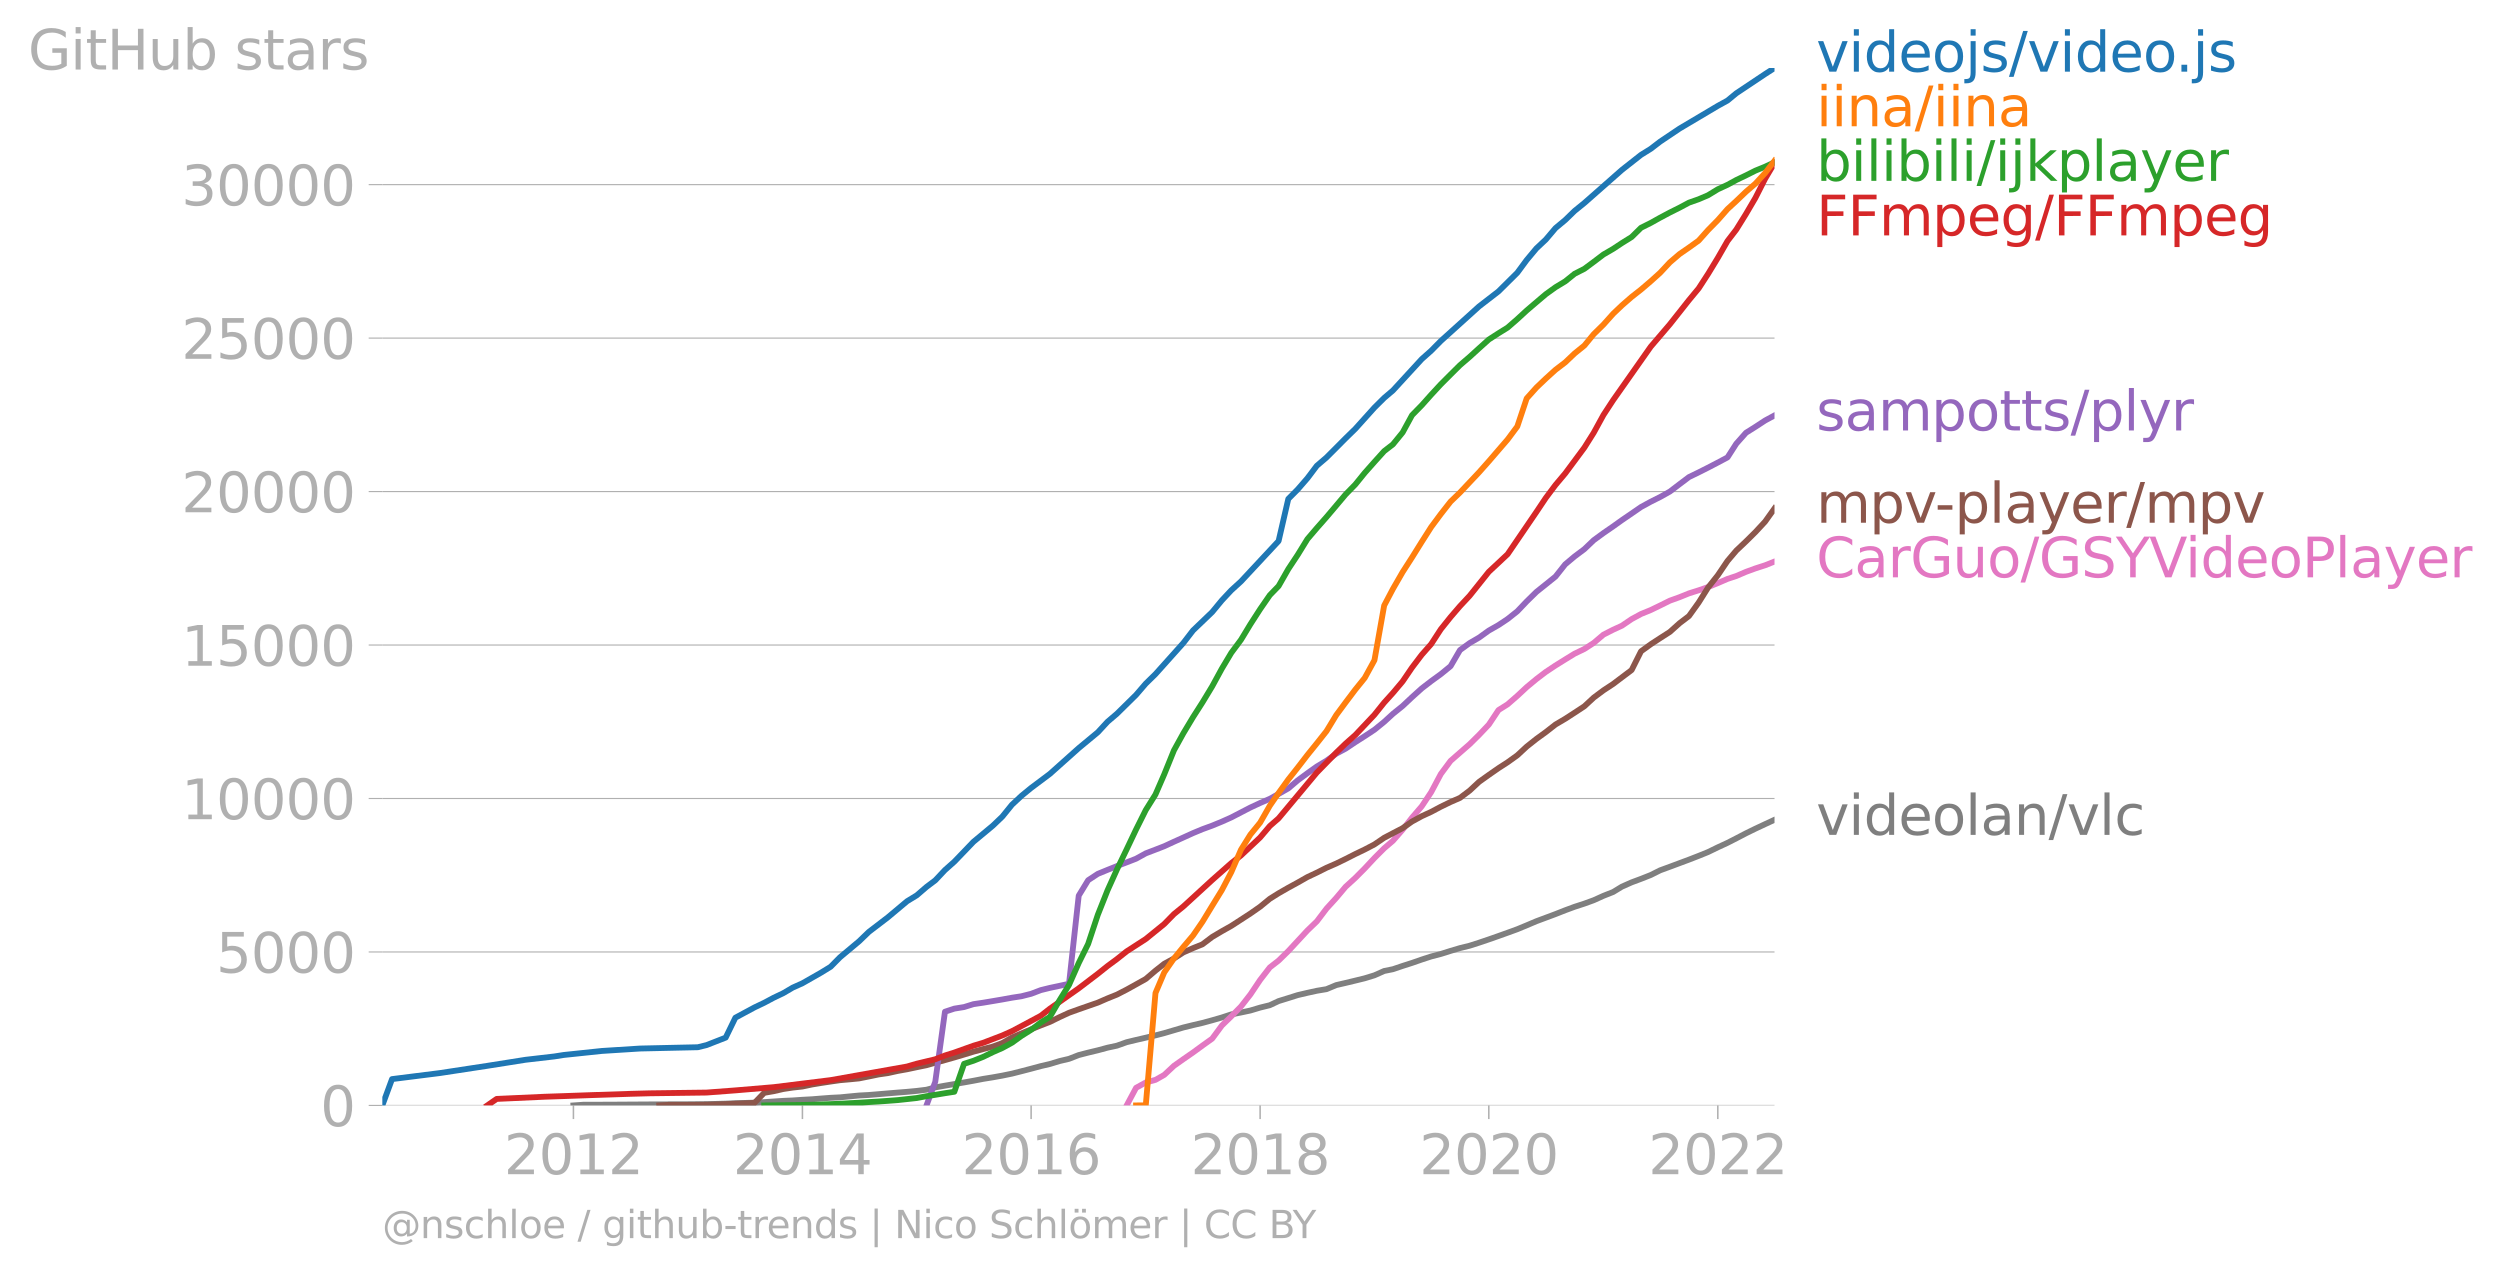 <svg xmlns:xlink="http://www.w3.org/1999/xlink" width="855.057" height="436.118" viewBox="0 0 641.293 327.089" xmlns="http://www.w3.org/2000/svg"><defs><style>*{stroke-linejoin:round;stroke-linecap:butt}</style></defs><g id="figure_1"><path d="M0 327.089h641.293V0H0v327.089z" style="fill:none" id="patch_1"/><g id="axes_1"><path d="M98.073 283.562h357.12V17.45H98.073v266.112z" style="fill:none" id="patch_2"/><g id="matplotlib.axis_1"><g id="xtick_1"><g id="line2d_1"><defs><path id="m4d1b14b5d2" d="M0 0v3.5" style="stroke:#b0b0b0;stroke-width:.4"/></defs><use xlink:href="#m4d1b14b5d2" x="147.093" y="283.562" style="fill:#b0b0b0;stroke:#b0b0b0;stroke-width:.4"/></g><g style="fill:#b0b0b0" transform="matrix(.14 0 0 -.14 129.278 301.2)" id="text_1"><defs><path id="DejaVuSans-32" d="M1228 531h2203V0H469v531q359 372 979 998 621 627 780 809 303 340 423 576 121 236 121 464 0 372-261 606-261 235-680 235-297 0-627-103-329-103-704-313v638q381 153 712 231 332 78 607 78 725 0 1156-363 431-362 431-968 0-288-108-546-107-257-392-607-78-91-497-524-418-433-1181-1211z" transform="scale(.016)"/><path id="DejaVuSans-30" d="M2034 4250q-487 0-733-480-245-479-245-1442 0-959 245-1439 246-480 733-480 491 0 736 480 246 480 246 1439 0 963-246 1442-245 480-736 480zm0 500q785 0 1199-621 414-620 414-1801 0-1178-414-1799Q2819-91 2034-91q-784 0-1198 620-414 621-414 1799 0 1181 414 1801 414 621 1198 621z" transform="scale(.016)"/><path id="DejaVuSans-31" d="M794 531h1031v3560L703 3866v575l1116 225h631V531h1031V0H794v531z" transform="scale(.016)"/></defs><use xlink:href="#DejaVuSans-32"/><use xlink:href="#DejaVuSans-30" x="63.623"/><use xlink:href="#DejaVuSans-31" x="127.246"/><use xlink:href="#DejaVuSans-32" x="190.869"/></g></g><g id="xtick_2"><use xlink:href="#m4d1b14b5d2" x="205.836" y="283.562" style="fill:#b0b0b0;stroke:#b0b0b0;stroke-width:.4" id="line2d_2"/><g style="fill:#b0b0b0" transform="matrix(.14 0 0 -.14 188.02 301.2)" id="text_2"><defs><path id="DejaVuSans-34" d="M2419 4116 825 1625h1594v2491zm-166 550h794V1625h666v-525h-666V0h-628v1100H313v609l1940 2957z" transform="scale(.016)"/></defs><use xlink:href="#DejaVuSans-32"/><use xlink:href="#DejaVuSans-30" x="63.623"/><use xlink:href="#DejaVuSans-31" x="127.246"/><use xlink:href="#DejaVuSans-34" x="190.869"/></g></g><g id="xtick_3"><use xlink:href="#m4d1b14b5d2" x="264.499" y="283.562" style="fill:#b0b0b0;stroke:#b0b0b0;stroke-width:.4" id="line2d_3"/><g style="fill:#b0b0b0" transform="matrix(.14 0 0 -.14 246.684 301.2)" id="text_3"><defs><path id="DejaVuSans-36" d="M2113 2584q-425 0-674-291-248-290-248-796 0-503 248-796 249-292 674-292t673 292q248 293 248 796 0 506-248 796-248 291-673 291zm1253 1979v-575q-238 112-480 171-242 60-480 60-625 0-955-422-329-422-376-1275 184 272 462 417 279 145 613 145 703 0 1111-427 408-426 408-1160 0-719-425-1154Q2819-91 2113-91q-810 0-1238 620-428 621-428 1799 0 1106 525 1764t1409 658q238 0 480-47t505-140z" transform="scale(.016)"/></defs><use xlink:href="#DejaVuSans-32"/><use xlink:href="#DejaVuSans-30" x="63.623"/><use xlink:href="#DejaVuSans-31" x="127.246"/><use xlink:href="#DejaVuSans-36" x="190.869"/></g></g><g id="xtick_4"><use xlink:href="#m4d1b14b5d2" x="323.242" y="283.562" style="fill:#b0b0b0;stroke:#b0b0b0;stroke-width:.4" id="line2d_4"/><g style="fill:#b0b0b0" transform="matrix(.14 0 0 -.14 305.427 301.2)" id="text_4"><defs><path id="DejaVuSans-38" d="M2034 2216q-450 0-708-241-257-241-257-662 0-422 257-663 258-241 708-241t709 242q260 243 260 662 0 421-258 662-257 241-711 241zm-631 268q-406 100-633 378-226 279-226 679 0 559 398 884 399 325 1092 325 697 0 1094-325t397-884q0-400-227-679-226-278-629-378 456-106 710-416 255-309 255-755 0-679-414-1042Q2806-91 2034-91q-771 0-1186 362-414 363-414 1042 0 446 256 755 257 310 713 416zm-231 997q0-362 226-565 227-203 636-203 407 0 636 203 230 203 230 565 0 363-230 566-229 203-636 203-409 0-636-203-226-203-226-566z" transform="scale(.016)"/></defs><use xlink:href="#DejaVuSans-32"/><use xlink:href="#DejaVuSans-30" x="63.623"/><use xlink:href="#DejaVuSans-31" x="127.246"/><use xlink:href="#DejaVuSans-38" x="190.869"/></g></g><g id="xtick_5"><use xlink:href="#m4d1b14b5d2" x="381.905" y="283.562" style="fill:#b0b0b0;stroke:#b0b0b0;stroke-width:.4" id="line2d_5"/><g style="fill:#b0b0b0" transform="matrix(.14 0 0 -.14 364.09 301.2)" id="text_5"><use xlink:href="#DejaVuSans-32"/><use xlink:href="#DejaVuSans-30" x="63.623"/><use xlink:href="#DejaVuSans-32" x="127.246"/><use xlink:href="#DejaVuSans-30" x="190.869"/></g></g><g id="xtick_6"><use xlink:href="#m4d1b14b5d2" x="440.648" y="283.562" style="fill:#b0b0b0;stroke:#b0b0b0;stroke-width:.4" id="line2d_6"/><g style="fill:#b0b0b0" transform="matrix(.14 0 0 -.14 422.833 301.2)" id="text_6"><use xlink:href="#DejaVuSans-32"/><use xlink:href="#DejaVuSans-30" x="63.623"/><use xlink:href="#DejaVuSans-32" x="127.246"/><use xlink:href="#DejaVuSans-32" x="190.869"/></g></g></g><g id="matplotlib.axis_2"><g id="ytick_1"><path d="M98.073 283.562h357.12" clip-path="url(#p87bb32512f)" style="fill:none;stroke:#b0b0b0;stroke-width:.3;stroke-linecap:square" id="line2d_7"/><g id="line2d_8"><defs><path id="m53b99fa583" d="M0 0h-3.5" style="stroke:#b0b0b0;stroke-width:.3"/></defs><use xlink:href="#m53b99fa583" x="98.073" y="283.562" style="fill:#b0b0b0;stroke:#b0b0b0;stroke-width:.3"/></g><use xlink:href="#DejaVuSans-30" style="fill:#b0b0b0" transform="matrix(.14 0 0 -.14 82.166 288.88)" id="text_7"/></g><g id="ytick_2"><path d="M98.073 244.195h357.12" clip-path="url(#p87bb32512f)" style="fill:none;stroke:#b0b0b0;stroke-width:.3;stroke-linecap:square" id="line2d_9"/><use xlink:href="#m53b99fa583" x="98.073" y="244.195" style="fill:#b0b0b0;stroke:#b0b0b0;stroke-width:.3" id="line2d_10"/><g style="fill:#b0b0b0" transform="matrix(.14 0 0 -.14 55.443 249.514)" id="text_8"><defs><path id="DejaVuSans-35" d="M691 4666h2478v-532H1269V2991q137 47 274 70 138 23 276 23 781 0 1237-428 457-428 457-1159 0-753-469-1171Q2575-91 1722-91q-294 0-599 50Q819 9 494 109v635q281-153 581-228t634-75q541 0 856 284 316 284 316 772 0 487-316 771-315 285-856 285-253 0-505-56-251-56-513-175v2344z" transform="scale(.016)"/></defs><use xlink:href="#DejaVuSans-35"/><use xlink:href="#DejaVuSans-30" x="63.623"/><use xlink:href="#DejaVuSans-30" x="127.246"/><use xlink:href="#DejaVuSans-30" x="190.869"/></g></g><g id="ytick_3"><path d="M98.073 204.828h357.12" clip-path="url(#p87bb32512f)" style="fill:none;stroke:#b0b0b0;stroke-width:.3;stroke-linecap:square" id="line2d_11"/><use xlink:href="#m53b99fa583" x="98.073" y="204.828" style="fill:#b0b0b0;stroke:#b0b0b0;stroke-width:.3" id="line2d_12"/><g style="fill:#b0b0b0" transform="matrix(.14 0 0 -.14 46.536 210.147)" id="text_9"><use xlink:href="#DejaVuSans-31"/><use xlink:href="#DejaVuSans-30" x="63.623"/><use xlink:href="#DejaVuSans-30" x="127.246"/><use xlink:href="#DejaVuSans-30" x="190.869"/><use xlink:href="#DejaVuSans-30" x="254.492"/></g></g><g id="ytick_4"><path d="M98.073 165.461h357.12" clip-path="url(#p87bb32512f)" style="fill:none;stroke:#b0b0b0;stroke-width:.3;stroke-linecap:square" id="line2d_13"/><use xlink:href="#m53b99fa583" x="98.073" y="165.461" style="fill:#b0b0b0;stroke:#b0b0b0;stroke-width:.3" id="line2d_14"/><g style="fill:#b0b0b0" transform="matrix(.14 0 0 -.14 46.536 170.78)" id="text_10"><use xlink:href="#DejaVuSans-31"/><use xlink:href="#DejaVuSans-35" x="63.623"/><use xlink:href="#DejaVuSans-30" x="127.246"/><use xlink:href="#DejaVuSans-30" x="190.869"/><use xlink:href="#DejaVuSans-30" x="254.492"/></g></g><g id="ytick_5"><path d="M98.073 126.094h357.12" clip-path="url(#p87bb32512f)" style="fill:none;stroke:#b0b0b0;stroke-width:.3;stroke-linecap:square" id="line2d_15"/><use xlink:href="#m53b99fa583" x="98.073" y="126.094" style="fill:#b0b0b0;stroke:#b0b0b0;stroke-width:.3" id="line2d_16"/><g style="fill:#b0b0b0" transform="matrix(.14 0 0 -.14 46.536 131.413)" id="text_11"><use xlink:href="#DejaVuSans-32"/><use xlink:href="#DejaVuSans-30" x="63.623"/><use xlink:href="#DejaVuSans-30" x="127.246"/><use xlink:href="#DejaVuSans-30" x="190.869"/><use xlink:href="#DejaVuSans-30" x="254.492"/></g></g><g id="ytick_6"><path d="M98.073 86.727h357.12" clip-path="url(#p87bb32512f)" style="fill:none;stroke:#b0b0b0;stroke-width:.3;stroke-linecap:square" id="line2d_17"/><use xlink:href="#m53b99fa583" x="98.073" y="86.727" style="fill:#b0b0b0;stroke:#b0b0b0;stroke-width:.3" id="line2d_18"/><g style="fill:#b0b0b0" transform="matrix(.14 0 0 -.14 46.536 92.046)" id="text_12"><use xlink:href="#DejaVuSans-32"/><use xlink:href="#DejaVuSans-35" x="63.623"/><use xlink:href="#DejaVuSans-30" x="127.246"/><use xlink:href="#DejaVuSans-30" x="190.869"/><use xlink:href="#DejaVuSans-30" x="254.492"/></g></g><g id="ytick_7"><path d="M98.073 47.36h357.12" clip-path="url(#p87bb32512f)" style="fill:none;stroke:#b0b0b0;stroke-width:.3;stroke-linecap:square" id="line2d_19"/><use xlink:href="#m53b99fa583" x="98.073" y="47.361" style="fill:#b0b0b0;stroke:#b0b0b0;stroke-width:.3" id="line2d_20"/><g style="fill:#b0b0b0" transform="matrix(.14 0 0 -.14 46.536 52.68)" id="text_13"><defs><path id="DejaVuSans-33" d="M2597 2516q453-97 707-404 255-306 255-756 0-690-475-1069Q2609-91 1734-91q-293 0-604 58T488 141v609q262-153 574-231 313-78 654-78 593 0 904 234t311 681q0 413-289 645-289 233-804 233h-544v519h569q465 0 712 186t247 536q0 359-255 551-254 193-729 193-260 0-557-57-297-56-653-174v562q360 100 674 150t592 50q719 0 1137-327 419-326 419-882 0-388-222-655t-631-370z" transform="scale(.016)"/></defs><use xlink:href="#DejaVuSans-33"/><use xlink:href="#DejaVuSans-30" x="63.623"/><use xlink:href="#DejaVuSans-30" x="127.246"/><use xlink:href="#DejaVuSans-30" x="190.869"/><use xlink:href="#DejaVuSans-30" x="254.492"/></g></g><g style="fill:#b0b0b0" transform="matrix(.14 0 0 -.14 7.2 17.838)" id="text_14"><defs><path id="DejaVuSans-47" d="M3809 666v1253H2778v519h1656V434q-365-259-806-392-440-133-940-133-1094 0-1712 639-617 640-617 1780 0 1144 617 1783 618 639 1712 639 456 0 867-113 411-112 758-331v-672q-350 297-744 447t-828 150q-857 0-1287-478-429-478-429-1425 0-944 429-1422 430-478 1287-478 334 0 596 58 263 58 472 180z" transform="scale(.016)"/><path id="DejaVuSans-69" d="M603 3500h575V0H603v3500zm0 1363h575v-729H603v729z" transform="scale(.016)"/><path id="DejaVuSans-74" d="M1172 4494v-994h1184v-447H1172V1153q0-428 117-550t477-122h590V0h-590q-666 0-919 248-253 249-253 905v1900H172v447h422v994h578z" transform="scale(.016)"/><path id="DejaVuSans-48" d="M628 4666h631V2753h2294v1913h631V0h-631v2222H1259V0H628v4666z" transform="scale(.016)"/><path id="DejaVuSans-75" d="M544 1381v2119h575V1403q0-497 193-746 194-248 582-248 465 0 735 297 271 297 271 810v1984h575V0h-575v538q-209-319-486-474-276-155-642-155-603 0-916 375-312 375-312 1097zm1447 2203z" transform="scale(.016)"/><path id="DejaVuSans-62" d="M3116 1747q0 634-261 995t-717 361q-457 0-718-361t-261-995q0-634 261-995t718-361q456 0 717 361t261 995zM1159 2969q182 312 458 463 277 152 661 152 638 0 1036-506 399-506 399-1331T3314 415Q2916-91 2278-91q-384 0-661 152-276 152-458 464V0H581v4863h578V2969z" transform="scale(.016)"/><path id="DejaVuSans-73" d="M2834 3397v-544q-243 125-506 187-262 63-544 63-428 0-642-131t-214-394q0-200 153-314t616-217l197-44q612-131 870-370t258-667q0-488-386-773Q2250-91 1575-91q-281 0-586 55T347 128v594q319-166 628-249 309-82 613-82 406 0 624 139 219 139 219 392 0 234-158 359-157 125-692 241l-200 47q-534 112-772 345-237 233-237 639 0 494 350 762 350 269 994 269 318 0 599-47 282-46 519-140z" transform="scale(.016)"/><path id="DejaVuSans-61" d="M2194 1759q-697 0-966-159t-269-544q0-306 202-486 202-179 548-179 479 0 768 339t289 901v128h-572zm1147 238V0h-575v531q-197-318-491-470T1556-91q-537 0-855 302-317 302-317 808 0 590 395 890 396 300 1180 300h807v57q0 397-261 614t-733 217q-300 0-585-72-284-72-546-216v532q315 122 612 182 297 61 578 61 760 0 1135-394 375-393 375-1193z" transform="scale(.016)"/><path id="DejaVuSans-72" d="M2631 2963q-97 56-211 82-114 27-251 27-488 0-749-317t-261-911V0H581v3500h578v-544q182 319 472 473 291 155 707 155 59 0 131-8 72-7 159-23l3-590z" transform="scale(.016)"/></defs><use xlink:href="#DejaVuSans-47"/><use xlink:href="#DejaVuSans-69" x="77.49"/><use xlink:href="#DejaVuSans-74" x="105.273"/><use xlink:href="#DejaVuSans-48" x="144.482"/><use xlink:href="#DejaVuSans-75" x="219.678"/><use xlink:href="#DejaVuSans-62" x="283.057"/><use xlink:href="#DejaVuSans-20" x="346.533"/><use xlink:href="#DejaVuSans-73" x="378.32"/><use xlink:href="#DejaVuSans-74" x="430.42"/><use xlink:href="#DejaVuSans-61" x="469.629"/><use xlink:href="#DejaVuSans-72" x="530.908"/><use xlink:href="#DejaVuSans-73" x="572.021"/></g></g><path d="m147.093 283.562 2.49-.174 2.331-.007 2.492-.008 2.41-.008 2.491-.016 2.411-.016 2.491-.015 2.492-.016 2.41-.008 2.492-.008h2.41l2.492-.016 2.49-.023 2.25-.016 2.492-.063 2.41-.063 2.492-.11 2.41-.071 2.492-.079 2.491-.134 2.41-.157 2.492-.165 2.41-.103 2.492-.173 2.491-.134 2.25-.181 2.491-.189 2.411-.118 2.491-.244 2.411-.228 2.491-.134 2.491-.205 2.411-.205 2.491-.204 2.411-.19 2.491-.236 2.492-.307 2.25-.59 2.49-.449 2.412-.41 2.49-.417 2.412-.433 2.49-.48 2.492-.401 2.41-.434 2.492-.511 2.41-.614 2.492-.646 2.49-.67 2.331-.543 2.492-.755 2.41-.567 2.491-.969 2.411-.622 2.491-.598 2.492-.67 2.41-.519 2.492-.89 2.41-.582 2.492-.575 2.49-.59 2.25-.583 2.492-.732 2.41-.709 2.492-.614 2.41-.56 2.492-.676 2.491-.717 2.41-.795 2.492-.48 2.41-.512 2.492-.748 2.491-.614 2.25-1.055 2.491-.772 2.411-.763 2.491-.583 2.411-.528 2.491-.417 2.491-1.04 2.411-.558 2.491-.598 2.411-.591 2.491-.764 2.492-1.11 2.25-.456 2.49-.843 2.412-.772 2.49-.866 2.412-.787 2.49-.646 2.492-.787 2.41-.716 2.492-.614 2.41-.772 2.492-.843 2.49-.873 2.331-.835 2.492-.905 2.41-1 2.491-1.055 2.411-.898 2.491-.93 2.492-.983 2.41-.89 2.492-.81 2.41-.875 2.492-1.126 2.49-.984 2.25-1.37 2.492-1.102 2.41-.898 2.492-.984 2.41-1.204 2.492-.914 2.491-.929 2.41-.897 2.492-.969 2.41-.976 2.492-1.213 2.491-1.15 2.25-1.149 2.491-1.299 2.411-1.18 2.491-1.166 2.411-1.118" clip-path="url(#p87bb32512f)" style="fill:none;stroke:#7f7f7f;stroke-width:1.5;stroke-linecap:square" id="line2d_21"/><path d="m289.009 283.562 2.41-4.512 2.492-1.386 2.49-.66 2.25-1.276 2.492-2.33 2.41-1.702 2.492-1.724 2.41-1.763 2.492-1.78 2.491-3.377 2.41-2.339 2.492-2.535 2.41-3.086 2.492-3.717 2.491-3.22 2.25-1.748 2.491-2.44 2.411-2.599 2.491-2.692 2.411-2.323 2.491-3.283 2.491-2.74 2.411-2.866 2.491-2.276 2.411-2.425 2.491-2.669 2.492-2.495 2.25-1.922 2.49-2.858 2.412-3.094 2.49-2.89 2.412-3.629 2.49-4.677 2.492-3.354 2.41-2.11 2.492-2.173 2.41-2.386 2.492-2.63 2.49-3.731 2.331-1.465 2.492-2.173 2.41-2.244 2.491-2.07 2.411-1.835 2.491-1.653 2.492-1.551 2.41-1.48 2.492-1.197 2.41-1.56 2.492-2.117 2.49-1.268 2.25-1.031 2.492-1.693 2.41-1.307 2.492-1.016 2.41-1.165 2.492-1.236 2.491-.897 2.41-.977 2.492-.787 2.41-.835 2.492-1.007 2.491-1.08 2.25-.74 2.491-1.07 2.411-.882 2.491-.803 2.411-.96" clip-path="url(#p87bb32512f)" style="fill:none;stroke:#e377c2;stroke-width:1.5;stroke-linecap:square" id="line2d_22"/><path d="m169.111 283.562 2.492-.15h7.392l2.25-.031 2.492-.071 2.41-.087 2.492-.102 2.41-.095 2.492-.118 2.491-2.574 2.41-.418 2.492-.567 2.41-.362 2.492-.275 2.491-.528 2.25-.37 2.491-.378 2.411-.346 2.491-.22 2.411-.237 2.491-.496 2.491-.52 2.411-.346 2.491-.551 2.411-.433 2.491-.528 2.492-.511 2.25-.638 2.49-.67 2.412-.684 2.49-.74 2.412-.74 2.49-.67 2.492-.645 2.41-.89 2.492-1.433 2.41-1.032 2.492-1.062 2.49-1.008 2.331-.898 2.492-1.228 2.41-1.11 2.491-.898 2.411-.842 2.491-.866 2.492-1.087 2.41-.968 2.492-1.284 2.41-1.338 2.492-1.394 2.49-2.125 2.25-1.772 2.492-1.362 2.41-1.551 2.492-1.102 2.41-.977 2.492-1.881 2.491-1.48 2.41-1.355 2.492-1.614 2.41-1.567 2.492-1.74 2.491-2.039 2.25-1.41 2.491-1.432 2.411-1.315 2.491-1.417 2.411-1.134 2.491-1.252 2.491-1.086 2.411-1.174 2.491-1.267 2.411-1.158 2.491-1.306 2.492-1.693 2.25-1.181 2.49-1.3 2.412-1.7 2.49-1.362 2.412-1.11 2.49-1.323 2.492-1.205 2.41-1.055 2.492-1.874 2.41-2.243 2.492-1.78 2.49-1.732 2.331-1.504 2.492-1.787 2.41-2.236 2.491-1.976 2.411-1.748 2.491-1.945 2.492-1.472 2.41-1.56 2.492-1.637 2.41-2.236 2.492-1.858 2.49-1.638 2.25-1.7 2.492-1.874 2.41-4.803 2.492-1.803 2.41-1.575 2.492-1.598 2.491-2.236 2.41-1.834 2.492-3.473 2.41-3.842 2.492-3.141 2.491-3.677 2.25-2.653 2.491-2.362 2.411-2.386 2.491-2.685 2.411-3.385" clip-path="url(#p87bb32512f)" style="fill:none;stroke:#8c564b;stroke-width:1.5;stroke-linecap:square" id="line2d_23"/><g style="fill:#1f77b4" transform="matrix(.14 0 0 -.14 465.907 18.39)" id="text_15"><defs><path id="DejaVuSans-76" d="M191 3500h609L1894 563l1094 2937h609L2284 0h-781L191 3500z" transform="scale(.016)"/><path id="DejaVuSans-64" d="M2906 2969v1894h575V0h-575v525q-181-312-458-464-276-152-664-152-634 0-1033 506-398 507-398 1332t398 1331q399 506 1033 506 388 0 664-152 277-151 458-463zM947 1747q0-634 261-995t717-361q456 0 718 361 263 361 263 995t-263 995q-262 361-718 361t-717-361q-261-361-261-995z" transform="scale(.016)"/><path id="DejaVuSans-65" d="M3597 1894v-281H953q38-594 358-905t892-311q331 0 642 81t618 244V178Q3153 47 2828-22t-659-69q-838 0-1327 487-489 488-489 1320 0 859 464 1363 464 505 1252 505 706 0 1117-455 411-454 411-1235zm-575 169q-6 471-264 752-258 282-683 282-481 0-770-272t-333-766l2050 4z" transform="scale(.016)"/><path id="DejaVuSans-6f" d="M1959 3097q-462 0-731-361t-269-989q0-628 267-989 268-361 733-361 460 0 728 362 269 363 269 988 0 622-269 986-268 364-728 364zm0 487q750 0 1178-488 429-487 429-1349 0-859-429-1349Q2709-91 1959-91q-753 0-1180 489-426 490-426 1349 0 862 426 1349 427 488 1180 488z" transform="scale(.016)"/><path id="DejaVuSans-6a" d="M603 3500h575V-63q0-668-255-968-254-300-820-300h-219v487H38q328 0 446 152Q603-541 603-63v3563zm0 1363h575v-729H603v729z" transform="scale(.016)"/><path id="DejaVuSans-2f" d="M1625 4666h531L531-594H0l1625 5260z" transform="scale(.016)"/><path id="DejaVuSans-2e" d="M684 794h660V0H684v794z" transform="scale(.016)"/></defs><use xlink:href="#DejaVuSans-76"/><use xlink:href="#DejaVuSans-69" x="59.18"/><use xlink:href="#DejaVuSans-64" x="86.963"/><use xlink:href="#DejaVuSans-65" x="150.439"/><use xlink:href="#DejaVuSans-6f" x="211.963"/><use xlink:href="#DejaVuSans-6a" x="273.145"/><use xlink:href="#DejaVuSans-73" x="300.928"/><use xlink:href="#DejaVuSans-2f" x="353.027"/><use xlink:href="#DejaVuSans-76" x="386.719"/><use xlink:href="#DejaVuSans-69" x="445.898"/><use xlink:href="#DejaVuSans-64" x="473.682"/><use xlink:href="#DejaVuSans-65" x="537.158"/><use xlink:href="#DejaVuSans-6f" x="598.682"/><use xlink:href="#DejaVuSans-2e" x="658.113"/><use xlink:href="#DejaVuSans-6a" x="689.9"/><use xlink:href="#DejaVuSans-73" x="717.684"/></g><g style="fill:#ff7f0e" transform="matrix(.14 0 0 -.14 465.907 32.39)" id="text_16"><defs><path id="DejaVuSans-6e" d="M3513 2113V0h-575v2094q0 497-194 743-194 247-581 247-466 0-735-297-269-296-269-809V0H581v3500h578v-544q207 316 486 472 280 156 646 156 603 0 912-373 310-373 310-1098z" transform="scale(.016)"/></defs><use xlink:href="#DejaVuSans-69"/><use xlink:href="#DejaVuSans-69" x="27.783"/><use xlink:href="#DejaVuSans-6e" x="55.566"/><use xlink:href="#DejaVuSans-61" x="118.945"/><use xlink:href="#DejaVuSans-2f" x="180.225"/><use xlink:href="#DejaVuSans-69" x="213.916"/><use xlink:href="#DejaVuSans-69" x="241.699"/><use xlink:href="#DejaVuSans-6e" x="269.482"/><use xlink:href="#DejaVuSans-61" x="332.861"/></g><g style="fill:#2ca02c" transform="matrix(.14 0 0 -.14 465.907 46.39)" id="text_17"><defs><path id="DejaVuSans-6c" d="M603 4863h575V0H603v4863z" transform="scale(.016)"/><path id="DejaVuSans-6b" d="M581 4863h578V1991l1716 1509h734L1753 1863 3688 0h-750L1159 1709V0H581v4863z" transform="scale(.016)"/><path id="DejaVuSans-70" d="M1159 525v-1856H581v4831h578v-531q182 312 458 463 277 152 661 152 638 0 1036-506 399-506 399-1331T3314 415Q2916-91 2278-91q-384 0-661 152-276 152-458 464zm1957 1222q0 634-261 995t-717 361q-457 0-718-361t-261-995q0-634 261-995t718-361q456 0 717 361t261 995z" transform="scale(.016)"/><path id="DejaVuSans-79" d="M2059-325q-243-625-475-815-231-191-618-191H506v481h338q237 0 368 113 132 112 291 531l103 262L191 3500h609L1894 763l1094 2737h609L2059-325z" transform="scale(.016)"/></defs><use xlink:href="#DejaVuSans-62"/><use xlink:href="#DejaVuSans-69" x="63.477"/><use xlink:href="#DejaVuSans-6c" x="91.26"/><use xlink:href="#DejaVuSans-69" x="119.043"/><use xlink:href="#DejaVuSans-62" x="146.826"/><use xlink:href="#DejaVuSans-69" x="210.303"/><use xlink:href="#DejaVuSans-6c" x="238.086"/><use xlink:href="#DejaVuSans-69" x="265.869"/><use xlink:href="#DejaVuSans-2f" x="293.652"/><use xlink:href="#DejaVuSans-69" x="327.344"/><use xlink:href="#DejaVuSans-6a" x="355.127"/><use xlink:href="#DejaVuSans-6b" x="382.91"/><use xlink:href="#DejaVuSans-70" x="440.82"/><use xlink:href="#DejaVuSans-6c" x="504.297"/><use xlink:href="#DejaVuSans-61" x="532.08"/><use xlink:href="#DejaVuSans-79" x="593.359"/><use xlink:href="#DejaVuSans-65" x="652.539"/><use xlink:href="#DejaVuSans-72" x="714.063"/></g><g style="fill:#d62728" transform="matrix(.14 0 0 -.14 465.907 60.39)" id="text_18"><defs><path id="DejaVuSans-46" d="M628 4666h2681v-532H1259V2759h1850v-531H1259V0H628v4666z" transform="scale(.016)"/><path id="DejaVuSans-6d" d="M3328 2828q216 388 516 572t706 184q547 0 844-383 297-382 297-1088V0h-578v2094q0 503-179 746-178 244-543 244-447 0-707-297-259-296-259-809V0h-578v2094q0 506-178 748t-550 242q-441 0-701-298-259-298-259-808V0H581v3500h578v-544q197 322 472 475t653 153q382 0 649-194 267-193 395-562z" transform="scale(.016)"/><path id="DejaVuSans-67" d="M2906 1791q0 625-258 968-257 344-723 344-462 0-720-344-258-343-258-968 0-622 258-966t720-344q466 0 723 344 258 344 258 966zm575-1357q0-893-397-1329-396-436-1215-436-303 0-572 45t-522 139v559q253-137 500-202 247-66 503-66 566 0 847 295t281 892v285q-178-310-456-463T1784 0Q1141 0 747 490 353 981 353 1791q0 812 394 1302 394 491 1037 491 388 0 666-153t456-462v531h575V434z" transform="scale(.016)"/></defs><use xlink:href="#DejaVuSans-46"/><use xlink:href="#DejaVuSans-46" x="57.52"/><use xlink:href="#DejaVuSans-6d" x="115.039"/><use xlink:href="#DejaVuSans-70" x="212.451"/><use xlink:href="#DejaVuSans-65" x="275.928"/><use xlink:href="#DejaVuSans-67" x="337.451"/><use xlink:href="#DejaVuSans-2f" x="400.928"/><use xlink:href="#DejaVuSans-46" x="434.619"/><use xlink:href="#DejaVuSans-46" x="492.139"/><use xlink:href="#DejaVuSans-6d" x="549.658"/><use xlink:href="#DejaVuSans-70" x="647.07"/><use xlink:href="#DejaVuSans-65" x="710.547"/><use xlink:href="#DejaVuSans-67" x="772.07"/></g><g style="fill:#9467bd" transform="matrix(.14 0 0 -.14 465.907 110.424)" id="text_19"><use xlink:href="#DejaVuSans-73"/><use xlink:href="#DejaVuSans-61" x="52.1"/><use xlink:href="#DejaVuSans-6d" x="113.379"/><use xlink:href="#DejaVuSans-70" x="210.791"/><use xlink:href="#DejaVuSans-6f" x="274.268"/><use xlink:href="#DejaVuSans-74" x="335.449"/><use xlink:href="#DejaVuSans-74" x="374.658"/><use xlink:href="#DejaVuSans-73" x="413.867"/><use xlink:href="#DejaVuSans-2f" x="465.967"/><use xlink:href="#DejaVuSans-70" x="499.658"/><use xlink:href="#DejaVuSans-6c" x="563.135"/><use xlink:href="#DejaVuSans-79" x="590.918"/><use xlink:href="#DejaVuSans-72" x="650.098"/></g><g style="fill:#8c564b" transform="matrix(.14 0 0 -.14 465.907 134.098)" id="text_20"><defs><path id="DejaVuSans-2d" d="M313 2009h1684v-512H313v512z" transform="scale(.016)"/></defs><use xlink:href="#DejaVuSans-6d"/><use xlink:href="#DejaVuSans-70" x="97.412"/><use xlink:href="#DejaVuSans-76" x="160.889"/><use xlink:href="#DejaVuSans-2d" x="217.443"/><use xlink:href="#DejaVuSans-70" x="253.527"/><use xlink:href="#DejaVuSans-6c" x="317.004"/><use xlink:href="#DejaVuSans-61" x="344.787"/><use xlink:href="#DejaVuSans-79" x="406.066"/><use xlink:href="#DejaVuSans-65" x="465.246"/><use xlink:href="#DejaVuSans-72" x="526.77"/><use xlink:href="#DejaVuSans-2f" x="567.883"/><use xlink:href="#DejaVuSans-6d" x="601.574"/><use xlink:href="#DejaVuSans-70" x="698.986"/><use xlink:href="#DejaVuSans-76" x="762.463"/></g><g style="fill:#e377c2" transform="matrix(.14 0 0 -.14 465.907 148.098)" id="text_21"><defs><path id="DejaVuSans-43" d="M4122 4306v-665q-319 297-680 443-361 147-767 147-800 0-1225-489t-425-1414q0-922 425-1411t1225-489q406 0 767 147t680 444V359q-331-225-702-338-370-112-782-112-1060 0-1670 648-609 649-609 1771 0 1125 609 1773 610 649 1670 649 418 0 788-111 371-111 696-333z" transform="scale(.016)"/><path id="DejaVuSans-53" d="M3425 4513v-616q-359 172-678 256-319 85-616 85-515 0-795-200t-280-569q0-310 186-468 186-157 705-254l381-78q706-135 1042-474t336-907q0-679-455-1029Q2797-91 1919-91q-331 0-705 75-373 75-773 222v650q384-215 753-325 369-109 725-109 540 0 834 212 294 213 294 607 0 343-211 537t-692 291l-385 75q-706 140-1022 440-315 300-315 835 0 619 436 975t1201 356q329 0 669-60 341-59 697-177z" transform="scale(.016)"/><path id="DejaVuSans-59" d="M-13 4666h679l1293-1919 1285 1919h678L2272 2222V0h-634v2222L-13 4666z" transform="scale(.016)"/><path id="DejaVuSans-56" d="M1831 0 50 4666h659L2188 738l1481 3928h656L2547 0h-716z" transform="scale(.016)"/><path id="DejaVuSans-50" d="M1259 4147V2394h794q441 0 681 228 241 228 241 650 0 419-241 647-240 228-681 228h-794zm-631 519h1425q785 0 1186-355 402-355 402-1039 0-691-402-1044-401-353-1186-353h-794V0H628v4666z" transform="scale(.016)"/></defs><use xlink:href="#DejaVuSans-43"/><use xlink:href="#DejaVuSans-61" x="69.824"/><use xlink:href="#DejaVuSans-72" x="131.104"/><use xlink:href="#DejaVuSans-47" x="172.217"/><use xlink:href="#DejaVuSans-75" x="249.707"/><use xlink:href="#DejaVuSans-6f" x="313.086"/><use xlink:href="#DejaVuSans-2f" x="374.268"/><use xlink:href="#DejaVuSans-47" x="407.959"/><use xlink:href="#DejaVuSans-53" x="485.449"/><use xlink:href="#DejaVuSans-59" x="548.926"/><use xlink:href="#DejaVuSans-56" x="610.01"/><use xlink:href="#DejaVuSans-69" x="676.168"/><use xlink:href="#DejaVuSans-64" x="703.951"/><use xlink:href="#DejaVuSans-65" x="767.428"/><use xlink:href="#DejaVuSans-6f" x="828.951"/><use xlink:href="#DejaVuSans-50" x="890.133"/><use xlink:href="#DejaVuSans-6c" x="950.436"/><use xlink:href="#DejaVuSans-61" x="978.219"/><use xlink:href="#DejaVuSans-79" x="1039.498"/><use xlink:href="#DejaVuSans-65" x="1098.678"/><use xlink:href="#DejaVuSans-72" x="1160.201"/></g><g style="fill:#7f7f7f" transform="matrix(.14 0 0 -.14 465.907 214.163)" id="text_22"><defs><path id="DejaVuSans-63" d="M3122 3366v-538q-244 135-489 202t-495 67q-560 0-870-355-309-354-309-995t309-996q310-354 870-354 250 0 495 67t489 202V134Q2881 22 2623-34q-257-57-548-57-791 0-1257 497-465 497-465 1341 0 856 470 1346 471 491 1290 491 265 0 518-55 253-54 491-163z" transform="scale(.016)"/></defs><use xlink:href="#DejaVuSans-76"/><use xlink:href="#DejaVuSans-69" x="59.18"/><use xlink:href="#DejaVuSans-64" x="86.963"/><use xlink:href="#DejaVuSans-65" x="150.439"/><use xlink:href="#DejaVuSans-6f" x="211.963"/><use xlink:href="#DejaVuSans-6c" x="273.145"/><use xlink:href="#DejaVuSans-61" x="300.928"/><use xlink:href="#DejaVuSans-6e" x="362.207"/><use xlink:href="#DejaVuSans-2f" x="425.586"/><use xlink:href="#DejaVuSans-76" x="459.277"/><use xlink:href="#DejaVuSans-6c" x="518.457"/><use xlink:href="#DejaVuSans-63" x="546.24"/></g><g style="fill:#b0b0b0" transform="matrix(.097 0 0 -.097 98.073 317.598)" id="text_23"><defs><path id="DejaVuSans-40" d="M2381 1678q0-447 222-702 222-254 610-254 384 0 604 256 221 256 221 700 0 438-225 695-225 258-607 258-378 0-602-256-223-256-223-697zm1703-934q-187-241-429-355t-564-114q-538 0-874 389t-336 1014q0 625 337 1015 338 391 873 391 322 0 565-117 244-117 428-354v409h447V722q457 69 714 417 258 349 258 902 0 334-99 628-98 294-298 544-325 409-792 626t-1017 217q-384 0-738-102-353-101-653-301-490-319-767-836-276-517-276-1120 0-497 179-932 180-434 521-765 328-325 759-495 431-171 922-171 403 0 792 136t714 389l281-347q-390-303-851-464t-936-161q-578 0-1091 205-512 205-912 595Q841 78 631 592q-209 514-209 1105 0 569 212 1084 213 516 607 907 403 396 931 607t1119 211q662 0 1229-272 568-271 952-771 234-307 357-666 124-359 124-744 0-822-497-1297T4084 263v481z" transform="scale(.016)"/><path id="DejaVuSans-68" d="M3513 2113V0h-575v2094q0 497-194 743-194 247-581 247-466 0-735-297-269-296-269-809V0H581v4863h578V2956q207 316 486 472 280 156 646 156 603 0 912-373 310-373 310-1098z" transform="scale(.016)"/><path id="DejaVuSans-7c" d="M1344 4891v-6400H813v6400h531z" transform="scale(.016)"/><path id="DejaVuSans-4e" d="M628 4666h850L3547 763v3903h612V0h-850L1241 3903V0H628v4666z" transform="scale(.016)"/><path id="DejaVuSans-f6" d="M1959 3097q-462 0-731-361t-269-989q0-628 267-989 268-361 733-361 460 0 728 362 269 363 269 988 0 622-269 986-268 364-728 364zm0 487q750 0 1178-488 429-487 429-1349 0-859-429-1349Q2709-91 1959-91q-753 0-1180 489-426 490-426 1349 0 862 426 1349 427 488 1180 488zm295 1266h634v-631h-634v631zm-1222 0h634v-631h-634v631z" transform="scale(.016)"/><path id="DejaVuSans-42" d="M1259 2228V519h1013q509 0 754 211 246 211 246 645 0 438-246 645-245 208-754 208H1259zm0 1919V2741h935q462 0 688 173 227 174 227 530 0 353-227 528-226 175-688 175h-935zm-631 519h1613q722 0 1112-300 391-300 391-853 0-429-200-682t-588-315q466-100 724-418 258-317 258-792 0-625-425-966Q3088 0 2303 0H628v4666z" transform="scale(.016)"/></defs><use xlink:href="#DejaVuSans-40"/><use xlink:href="#DejaVuSans-6e" x="100"/><use xlink:href="#DejaVuSans-73" x="163.379"/><use xlink:href="#DejaVuSans-63" x="215.479"/><use xlink:href="#DejaVuSans-68" x="270.459"/><use xlink:href="#DejaVuSans-6c" x="333.838"/><use xlink:href="#DejaVuSans-6f" x="361.621"/><use xlink:href="#DejaVuSans-65" x="422.803"/><use xlink:href="#DejaVuSans-20" x="484.326"/><use xlink:href="#DejaVuSans-2f" x="516.113"/><use xlink:href="#DejaVuSans-20" x="549.805"/><use xlink:href="#DejaVuSans-67" x="581.592"/><use xlink:href="#DejaVuSans-69" x="645.068"/><use xlink:href="#DejaVuSans-74" x="672.852"/><use xlink:href="#DejaVuSans-68" x="712.061"/><use xlink:href="#DejaVuSans-75" x="775.439"/><use xlink:href="#DejaVuSans-62" x="838.818"/><use xlink:href="#DejaVuSans-2d" x="902.295"/><use xlink:href="#DejaVuSans-74" x="938.379"/><use xlink:href="#DejaVuSans-72" x="977.588"/><use xlink:href="#DejaVuSans-65" x="1016.451"/><use xlink:href="#DejaVuSans-6e" x="1077.975"/><use xlink:href="#DejaVuSans-64" x="1141.354"/><use xlink:href="#DejaVuSans-73" x="1204.83"/><use xlink:href="#DejaVuSans-20" x="1256.93"/><use xlink:href="#DejaVuSans-7c" x="1288.717"/><use xlink:href="#DejaVuSans-20" x="1322.408"/><use xlink:href="#DejaVuSans-4e" x="1354.195"/><use xlink:href="#DejaVuSans-69" x="1429"/><use xlink:href="#DejaVuSans-63" x="1456.783"/><use xlink:href="#DejaVuSans-6f" x="1511.764"/><use xlink:href="#DejaVuSans-20" x="1572.945"/><use xlink:href="#DejaVuSans-53" x="1604.732"/><use xlink:href="#DejaVuSans-63" x="1668.209"/><use xlink:href="#DejaVuSans-68" x="1723.189"/><use xlink:href="#DejaVuSans-6c" x="1786.568"/><use xlink:href="#DejaVuSans-f6" x="1814.352"/><use xlink:href="#DejaVuSans-6d" x="1875.533"/><use xlink:href="#DejaVuSans-65" x="1972.945"/><use xlink:href="#DejaVuSans-72" x="2034.469"/><use xlink:href="#DejaVuSans-20" x="2075.582"/><use xlink:href="#DejaVuSans-7c" x="2107.369"/><use xlink:href="#DejaVuSans-20" x="2141.061"/><use xlink:href="#DejaVuSans-43" x="2172.848"/><use xlink:href="#DejaVuSans-43" x="2242.672"/><use xlink:href="#DejaVuSans-20" x="2312.496"/><use xlink:href="#DejaVuSans-42" x="2344.283"/><use xlink:href="#DejaVuSans-59" x="2407.387"/></g><path d="m237.659 283.562 2.25-6.047 2.49-17.99 2.412-.796 2.49-.402 2.412-.747 2.49-.37 2.492-.418 2.41-.41 2.492-.456 2.41-.37 2.492-.63 2.49-.945 2.331-.574 2.492-.528 2.41-.527 2.491-22.605 2.411-3.952 2.491-1.638 2.492-1.023 2.41-.969 2.492-.953 2.41-.936 2.492-1.378 2.49-.953 2.25-.874 2.492-1.15 2.41-1.086 2.492-1.134 2.41-1 2.492-.913 2.491-1.024 2.41-1.078 2.492-1.291 2.41-1.252 2.492-1.158 2.491-1.078 2.25-1.252 2.491-1.417 2.411-2.055 2.491-1.843 2.411-1.716 2.491-1.496 2.491-1.795 2.411-1.291 2.491-1.67 2.411-1.535 2.491-1.645 2.492-2.024 2.25-2.063 2.49-2.007 2.412-2.268 2.49-2.244 2.412-1.858 2.49-1.81 2.492-2.032 2.41-4.126 2.492-1.81 2.41-1.402 2.492-1.795 2.49-1.417 2.331-1.552 2.492-1.976 2.41-2.535 2.491-2.44 2.411-1.93 2.491-2.007 2.492-3.142 2.41-2.023 2.492-1.866 2.41-2.3 2.492-1.826 2.49-1.716 2.25-1.607 2.492-1.7 2.41-1.661 2.492-1.363 2.41-1.204 2.492-1.394 2.491-1.897 2.41-1.819 2.492-1.212 2.41-1.213 2.492-1.3 2.491-1.322 2.25-3.511 2.491-2.811 2.411-1.512 2.491-1.63 2.411-1.307" clip-path="url(#p87bb32512f)" style="fill:none;stroke:#9467bd;stroke-width:1.5;stroke-linecap:square" id="line2d_24"/><path d="m124.994 283.562 2.41-1.67 12.296-.559 4.902-.165 7.312-.26 9.804-.322 4.983-.134 14.545-.19 7.393-.558 9.804-.827 14.625-1.81 19.608-3.489 2.491-.724 4.742-1.134 2.49-.968 2.412-.756 4.902-1.756 2.49-.748 4.903-1.874 2.49-1.118 7.394-3.944 2.33-1.82 7.393-5.211 4.902-3.732 2.492-1.992 2.41-1.78 2.492-1.984 4.902-3.165 4.74-3.85 2.492-2.543 2.41-1.96 7.394-6.78 4.902-4.338 2.491-1.96 4.902-4.614 2.491-2.937 2.25-1.968 9.804-11.747 4.982-5.11 2.411-2.323 2.491-2.204 4.902-5.196 2.492-3.11 2.25-2.488 2.49-2.96 2.412-3.544 2.49-3.283 2.412-2.732 2.49-3.827 2.492-3.11 2.41-2.802 2.492-2.67 4.902-6.133 4.821-4.511 7.393-10.842 2.411-3.606 2.491-3.33 2.492-2.96 4.902-6.607 2.41-3.826 2.492-4.55 2.49-3.812 9.644-13.715 4.902-5.74 4.902-6.204 2.491-3.007 2.41-3.717 2.492-4.094 2.491-4.338 2.25-2.929 2.491-4.015 2.411-4.11 2.491-4.905 2.411-4.07h0" clip-path="url(#p87bb32512f)" style="fill:none;stroke:#d62728;stroke-width:1.5;stroke-linecap:square" id="line2d_25"/><path d="m196.032 283.562 2.41-.024 2.492-.04 2.41-.03 2.492-.032 2.491-.048 2.25-.07 2.491-.095 2.411-.094 2.491-.142 2.411-.126 2.491-.158 2.491-.141 2.411-.173 2.491-.19 2.411-.26 2.491-.275 2.492-.464 2.25-.355 2.49-.417 2.412-.37 2.49-7.173 2.412-.78 2.49-.999 2.492-1.213 2.41-1.055 2.492-1.362 2.41-1.732 2.492-1.567 2.49-1.89 2.331-1.44 2.492-4.299 2.41-3.89 2.491-5.629 2.411-4.881 2.491-7.496 2.492-6.275 2.41-5.338 2.492-5.173 2.41-5.078 2.492-4.992 2.49-4 2.25-5.172 2.492-6.15 2.41-4.37 2.492-4.156 2.41-3.764 2.492-4.117 2.491-4.567 2.41-4.031 2.492-3.354 2.41-3.976 2.492-3.866 2.491-3.606 2.25-2.323 2.491-4.362 2.411-3.645 2.491-4.047 2.411-2.826 2.491-2.827 2.491-2.945 2.411-2.866 2.491-2.55 2.411-2.977 2.491-2.81 2.492-2.764 2.25-1.74 2.49-3.055 2.412-4.425 2.49-2.543 2.412-2.7 2.49-2.693 2.492-2.496 2.41-2.393 2.492-2.142 2.41-2.197 2.492-2.244 2.49-1.606 2.331-1.448 2.492-2.173 2.41-2.22 2.491-2.127 2.411-2.047 2.491-1.795 2.492-1.504 2.41-1.944 2.492-1.268 2.41-1.787 2.492-1.89 2.49-1.448 2.25-1.489 2.492-1.55 2.41-2.37 2.492-1.244 2.41-1.347 2.492-1.323 2.491-1.244 2.41-1.29 2.492-.875 2.41-1.031 2.492-1.52 2.491-1.15 2.25-1.227 2.491-1.19 2.411-1.212 2.491-1.015 2.411-1.142" clip-path="url(#p87bb32512f)" style="fill:none;stroke:#2ca02c;stroke-width:1.5;stroke-linecap:square" id="line2d_26"/><path d="m291.42 283.562 2.49-.016 2.492-28.817 2.25-5.283 2.49-3.59 2.412-2.96 2.49-2.937 2.412-3.504 2.49-4.094 2.492-4.047 2.41-4.598 2.492-5.763 2.41-3.866 2.492-3.063 2.491-4.346 2.25-3.267 2.491-3.457 2.411-3.047 2.491-3.236 2.411-2.984 2.491-3.149 2.491-4.102 2.411-3.26 2.491-3.299 2.411-2.984 2.491-4.542 2.492-14.023 2.25-4.275 2.49-4.315 2.412-3.755 2.49-3.992 2.412-3.787 2.49-3.354 2.492-3.181 2.41-2.323 2.492-2.645 2.41-2.56 2.492-2.81 2.49-2.89 2.331-2.7 2.492-3.346 2.41-7.204 2.491-2.78 2.411-2.299 2.491-2.26 2.492-1.905 2.41-2.29 2.492-2.016 2.41-2.93 2.492-2.448 2.49-2.787 2.25-2.142 2.492-2.173 2.41-1.89 2.492-2.133 2.41-2.173 2.492-2.67 2.491-2.133 2.41-1.661 2.492-1.795 2.41-2.7 2.492-2.536 2.491-2.834 2.25-2.071 2.491-2.386 2.411-2.07 2.491-2.709 2.411-3.157" clip-path="url(#p87bb32512f)" style="fill:none;stroke:#ff7f0e;stroke-width:1.5;stroke-linecap:square" id="line2d_27"/><path d="m98.073 283.562 2.491-6.756 12.295-1.55 12.135-1.851 9.804-1.551 7.393-.858 2.41-.378 9.805-1.032 9.803-.622 9.804-.22 4.983-.11 2.25-.551 4.902-1.914 2.49-5.11 4.903-2.637 2.491-1.189 2.41-1.283 2.492-1.19 2.41-1.416 2.492-1.118 4.741-2.7 2.491-1.528 2.411-2.441 4.902-4.102 2.491-2.402 4.902-3.755 4.902-4.11 2.491-1.52 2.492-2.149 2.25-1.693 2.49-2.645 2.412-2.142 4.902-5.102 4.982-4.141 2.41-2.307 2.492-3.07 2.41-2.252 2.492-2.04 4.821-3.613 7.393-6.606 4.902-4.063 2.492-2.7 2.41-2.055 4.902-4.827 2.492-2.897 2.49-2.44 7.153-7.985 2.49-3.228 4.903-4.7 2.491-3.016 2.41-2.574 2.492-2.276 9.643-10.353 2.491-10.81 2.411-2.433 2.491-2.866 2.411-3.196 2.491-2.134 4.902-4.921 2.491-2.433 4.902-5.448 2.492-2.473 2.25-1.913 7.393-8.046 2.41-2.142 2.492-2.52 9.804-8.857 4.982-3.85 4.822-4.78 2.41-3.267 2.491-2.984 2.411-2.267 2.491-2.937 2.492-2.078 2.41-2.339 2.492-2.023 9.643-8.496 4.902-3.858 2.49-1.543 2.412-1.85 4.982-3.346 9.804-5.819 2.491-1.37 2.25-1.858 7.393-4.936 2.411-1.551h0" clip-path="url(#p87bb32512f)" style="fill:none;stroke:#1f77b4;stroke-width:1.5;stroke-linecap:square" id="line2d_28"/></g></g><defs><clipPath id="p87bb32512f"><path d="M98.073 17.45h357.12v266.112H98.073z"/></clipPath></defs></svg>